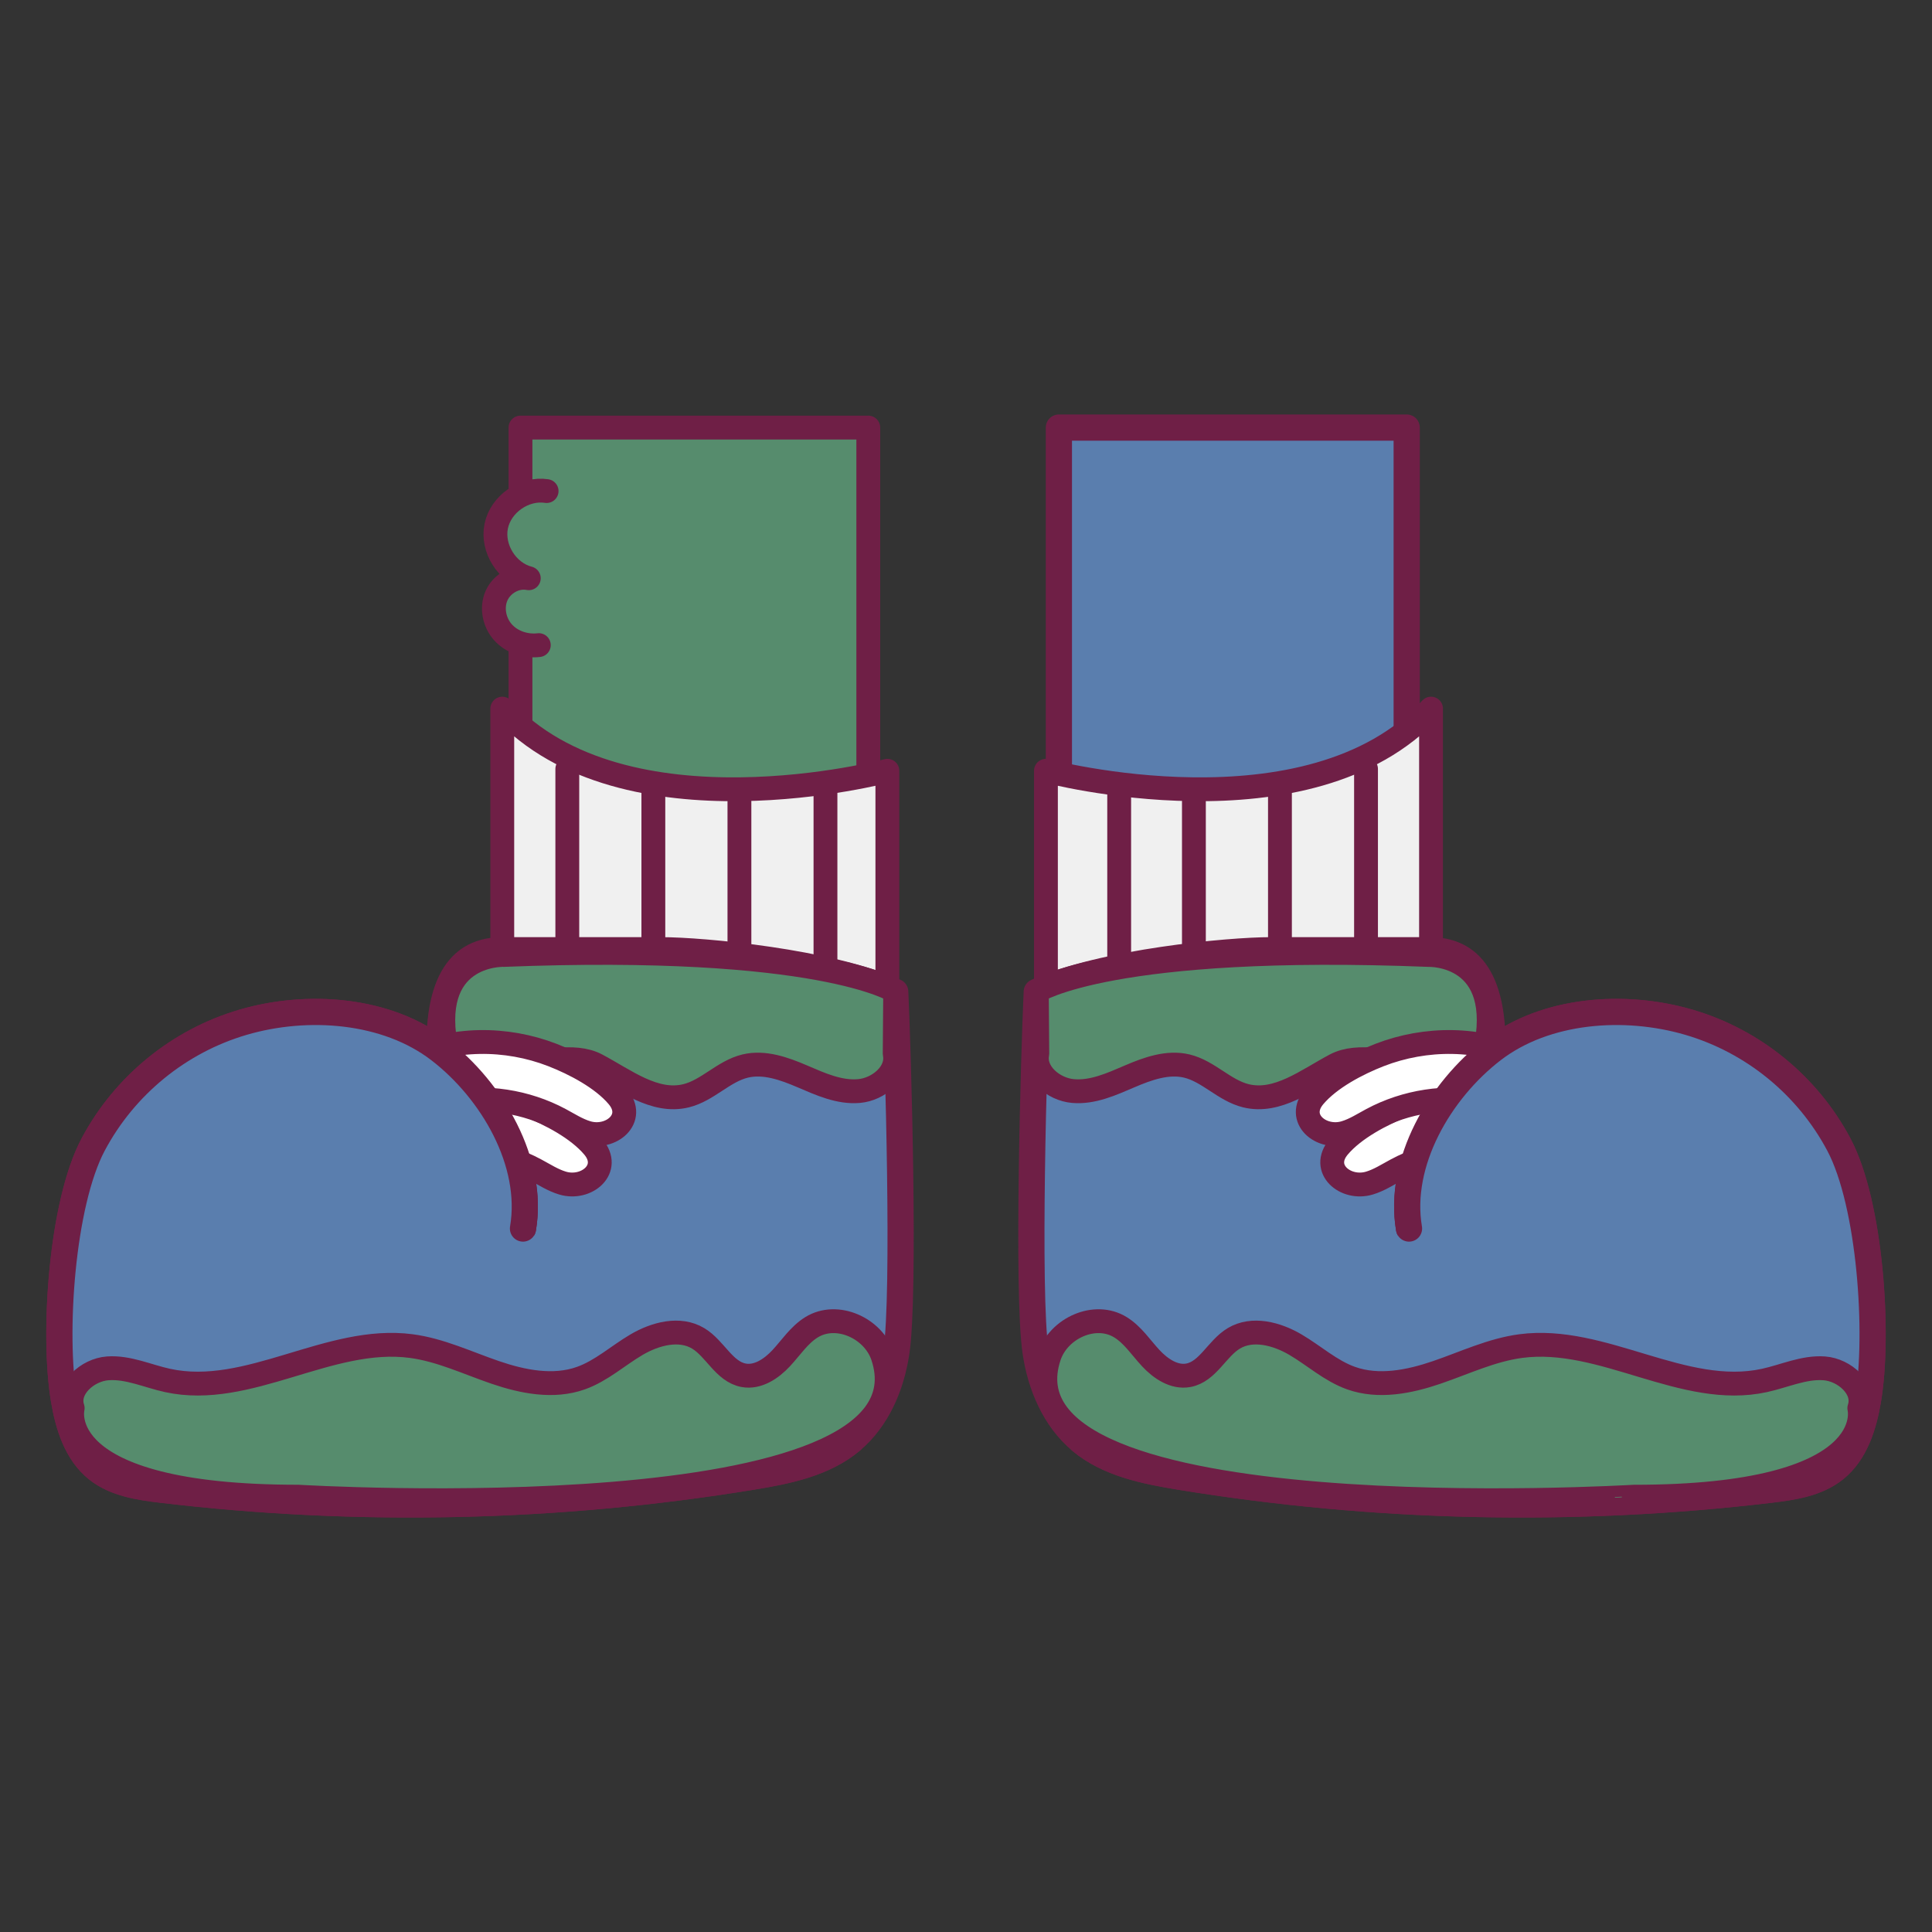 <?xml version="1.0" encoding="iso-8859-1"?>
<!-- Generator: Adobe Illustrator 27.8.1, SVG Export Plug-In . SVG Version: 6.00 Build 0)  -->
<svg version="1.1" xmlns="http://www.w3.org/2000/svg" xmlns:xlink="http://www.w3.org/1999/xlink" x="0px" y="0px"
	 viewBox="0 0 80 80" style="enable-background:new 0 0 80 80;" xml:space="preserve">
<rect x="0" y="0" width="80" height="80" fill="#333333" stroke="none"/>
<g id="Legs">
</g>
<g id="Laag_1">
</g>
<g id="Socks">
</g>
<g id="Shoes">
</g>
<g id="left_arm">
	<g>
		
			<rect x="21.552" y="17.705" style="fill:#568C6D;stroke:#6F1F46;stroke-width:0.987;stroke-linecap:round;stroke-linejoin:round;stroke-miterlimit:10;" width="14.402" height="17.954"/>
		
			<rect x="43.846" y="17.705" style="fill:#5A7EAE;stroke:#6F1F46;stroke-width:1.085;stroke-linecap:round;stroke-linejoin:round;stroke-miterlimit:10;" width="14.402" height="17.954"/>
		
			<path style="fill:#FDFBD2;stroke:#6F1F46;stroke-width:0.987;stroke-linecap:round;stroke-linejoin:round;stroke-miterlimit:10;" d="
			M62.027,43.482"/>
		
			<path style="fill:#FDFBD2;stroke:#6F1F46;stroke-width:0.987;stroke-linecap:round;stroke-linejoin:round;stroke-miterlimit:10;" d="
			M51.855,41.031"/>
		
			<path style="fill:#F0F0F0;stroke:#6F1F46;stroke-width:0.987;stroke-linecap:round;stroke-linejoin:round;stroke-miterlimit:10;" d="
			M36.744,31.916c0,0-10.909,2.898-15.946-2.573v14.927h15.946V31.916z"/>
		
			<line style="fill:none;stroke:#6F1F46;stroke-width:0.987;stroke-linecap:round;stroke-linejoin:round;stroke-miterlimit:10;" x1="23.491" y1="31.84" x2="23.491" y2="44.01"/>
		
			<line style="fill:none;stroke:#6F1F46;stroke-width:0.987;stroke-linecap:round;stroke-linejoin:round;stroke-miterlimit:10;" x1="27.054" y1="32.568" x2="27.054" y2="44.041"/>
		
			<path style="fill:none;stroke:#6F1F46;stroke-width:0.987;stroke-linecap:round;stroke-linejoin:round;stroke-miterlimit:10;" d="
			M30.618,43.887v-10.79V43.887z"/>
		
			<line style="fill:none;stroke:#6F1F46;stroke-width:0.987;stroke-linecap:round;stroke-linejoin:round;stroke-miterlimit:10;" x1="34.181" y1="32.634" x2="34.181" y2="44.141"/>
		
			<path style="fill:#F0F0F0;stroke:#6F1F46;stroke-width:0.987;stroke-linecap:round;stroke-linejoin:round;stroke-miterlimit:10;" d="
			M43.31,31.916c0,0,10.909,2.898,15.946-2.573v14.927H43.31V31.916z"/>
		
			<line style="fill:none;stroke:#6F1F46;stroke-width:0.987;stroke-linecap:round;stroke-linejoin:round;stroke-miterlimit:10;" x1="56.564" y1="31.84" x2="56.564" y2="44.01"/>
		
			<line style="fill:none;stroke:#6F1F46;stroke-width:0.987;stroke-linecap:round;stroke-linejoin:round;stroke-miterlimit:10;" x1="53" y1="32.568" x2="53" y2="44.041"/>
		
			<path style="fill:none;stroke:#6F1F46;stroke-width:0.987;stroke-linecap:round;stroke-linejoin:round;stroke-miterlimit:10;" d="
			M49.437,43.887v-10.79V43.887z"/>
		
			<line style="fill:none;stroke:#6F1F46;stroke-width:0.987;stroke-linecap:round;stroke-linejoin:round;stroke-miterlimit:10;" x1="46.343" y1="32.634" x2="46.343" y2="44.141"/>
		
			<path style="fill:#5A7EAE;stroke:#6F1F46;stroke-width:1.085;stroke-linecap:round;stroke-linejoin:round;stroke-miterlimit:10;" d="
			M21.655,50.872c0.464-2.732-1.267-5.709-3.463-7.398c-2.196-1.69-5.469-1.922-8.128-1.144s-4.913,2.622-6.211,5.07
			S2.186,55.247,2.65,57.978c0.181,1.066,0.529,2.181,1.373,2.857c0.743,0.594,1.738,0.742,2.682,0.854
			c8.118,0.96,16.37,0.778,24.437-0.54c1.456-0.238,2.976-0.545,4.108-1.49c1.08-0.902,1.664-2.289,1.869-3.681
			c0.361-2.444,0.065-12.442-0.049-14.91c-2.717-1.233-7.973-1.72-9.693-1.72c-1.374,0-5.192,0-6.566,0
			c-1.251,0-2.658,0.625-2.614,4.134"/>
		
			<path style="fill:#568C6D;stroke:#6F1F46;stroke-width:0.987;stroke-linecap:round;stroke-linejoin:round;stroke-miterlimit:10;" d="
			M18.522,43.611c0.447,2.014,4.313-0.5,6.181,0.488c1.184,0.627,2.401,1.597,3.709,1.274c0.894-0.221,1.547-1.014,2.443-1.23
			c0.795-0.191,1.62,0.107,2.369,0.428c0.749,0.321,1.53,0.678,2.345,0.607c0.815-0.071,1.635-0.77,1.478-1.548l0.02-2.586
			c0,0-3.058-2.024-16.253-1.5C20.813,39.545,17.6,39.458,18.522,43.611z"/>
		<path style="fill:#FFFFFF;stroke:#6F1F46;stroke-width:0.987;stroke-miterlimit:10;" d="M15.849,45.919
			c-0.385,0.182-0.793,0.448-0.873,0.867c-0.102,0.534,0.415,1.018,0.949,1.117c0.535,0.099,1.078-0.066,1.612-0.168
			c1.567-0.299,3.234-0.045,4.64,0.708c0.366,0.196,0.72,0.427,1.118,0.546c0.988,0.297,2.049-0.583,1.273-1.501
			c-0.642-0.76-1.792-1.361-2.705-1.716C19.946,45.027,17.719,45.034,15.849,45.919z"/>
		<path style="fill:#FFFFFF;stroke:#6F1F46;stroke-width:0.987;stroke-miterlimit:10;" d="M16.862,43.833
			c-0.385,0.182-0.793,0.448-0.873,0.867c-0.102,0.534,0.415,1.018,0.949,1.117c0.535,0.099,1.077-0.066,1.612-0.168
			c1.567-0.299,3.234-0.045,4.64,0.708c0.366,0.196,0.72,0.427,1.118,0.546c0.988,0.297,2.049-0.583,1.273-1.501
			c-0.642-0.76-1.792-1.361-2.705-1.716C20.959,42.941,18.732,42.948,16.862,43.833z"/>
		
			<path style="fill:#5A7EAE;stroke:#6F1F46;stroke-width:1.085;stroke-linecap:round;stroke-linejoin:round;stroke-miterlimit:10;" d="
			M35.251,59.658c-1.132,0.946-2.652,1.253-4.108,1.49c-8.067,1.318-16.32,1.501-24.437,0.54c-0.945-0.112-1.939-0.26-2.682-0.854
			c-0.844-0.675-1.192-1.791-1.373-2.857c-0.464-2.732-0.096-8.13,1.203-10.578s3.552-4.291,6.211-5.07s5.932-0.546,8.128,1.144
			c2.196,1.69,3.927,4.666,3.463,7.398"/>
		
			<path style="fill:#568C6D;stroke:#6F1F46;stroke-width:0.987;stroke-linecap:round;stroke-linejoin:round;stroke-miterlimit:10;" d="
			M36.554,56.167c-0.391-1.175-1.899-1.859-2.952-1.207c-0.508,0.314-0.844,0.837-1.25,1.275s-0.974,0.822-1.561,0.712
			c-0.808-0.151-1.179-1.108-1.884-1.53c-0.77-0.461-1.776-0.192-2.55,0.263c-0.774,0.455-1.456,1.084-2.302,1.385
			c-1.143,0.407-2.414,0.153-3.562-0.241s-2.263-0.927-3.466-1.086c-3.401-0.45-6.736,2.155-10.088,1.424
			c-0.827-0.18-1.631-0.562-2.475-0.502S2.74,57.505,3.01,58.307c0,0-0.95,3.672,9.342,3.667
			C12.352,61.974,39.021,63.583,36.554,56.167z"/>
		
			<path style="fill:#5A7EAE;stroke:#6F1F46;stroke-width:1.085;stroke-linecap:round;stroke-linejoin:round;stroke-miterlimit:10;" d="
			M58.345,50.872c-0.464-2.732,1.267-5.709,3.463-7.398c2.196-1.69,5.469-1.922,8.128-1.144s4.913,2.622,6.211,5.07
			c1.298,2.448,1.666,7.847,1.203,10.578c-0.181,1.066-0.529,2.181-1.373,2.857c-0.743,0.594-1.738,0.742-2.682,0.854
			c-8.118,0.96-16.37,0.778-24.437-0.54c-1.456-0.238-2.976-0.545-4.108-1.49c-1.08-0.902-1.664-2.289-1.869-3.681
			c-0.361-2.444-0.065-12.442,0.049-14.91c2.717-1.233,7.973-1.72,9.693-1.72c1.374,0,5.192,0,6.566,0
			c1.251,0,2.658,0.625,2.614,4.134"/>
		
			<path style="fill:#568C6D;stroke:#6F1F46;stroke-width:0.987;stroke-linecap:round;stroke-linejoin:round;stroke-miterlimit:10;" d="
			M61.478,43.611c-0.447,2.014-4.313-0.5-6.181,0.488c-1.184,0.627-2.401,1.597-3.709,1.274c-0.894-0.221-1.547-1.014-2.443-1.23
			c-0.795-0.191-1.62,0.107-2.369,0.428c-0.749,0.321-1.53,0.678-2.345,0.607c-0.815-0.071-1.635-0.77-1.478-1.548l-0.02-2.586
			c0,0,3.058-2.024,16.253-1.5C59.187,39.545,62.4,39.458,61.478,43.611z"/>
		<path style="fill:#FFFFFF;stroke:#6F1F46;stroke-width:0.987;stroke-miterlimit:10;" d="M64.151,45.919
			c0.385,0.182,0.793,0.448,0.873,0.867c0.102,0.534-0.415,1.018-0.949,1.117c-0.535,0.099-1.077-0.066-1.612-0.168
			c-1.567-0.299-3.234-0.045-4.64,0.708c-0.366,0.196-0.72,0.427-1.118,0.546c-0.988,0.297-2.049-0.583-1.273-1.501
			c0.642-0.76,1.792-1.361,2.705-1.716C60.054,45.027,62.281,45.034,64.151,45.919z"/>
		<path style="fill:#FFFFFF;stroke:#6F1F46;stroke-width:0.987;stroke-miterlimit:10;" d="M63.138,43.833
			c0.385,0.182,0.793,0.448,0.873,0.867c0.102,0.534-0.415,1.018-0.949,1.117c-0.535,0.099-1.078-0.066-1.612-0.168
			c-1.567-0.299-3.234-0.045-4.64,0.708c-0.366,0.196-0.72,0.427-1.118,0.546c-0.988,0.297-2.049-0.583-1.273-1.501
			c0.642-0.76,1.792-1.361,2.705-1.716C59.041,42.941,61.268,42.948,63.138,43.833z"/>
		
			<path style="fill:#5A7EAE;stroke:#6F1F46;stroke-width:1.085;stroke-linecap:round;stroke-linejoin:round;stroke-miterlimit:10;" d="
			M44.749,59.658c1.132,0.946,2.652,1.253,4.108,1.49c8.067,1.318,16.32,1.501,24.437,0.54c0.945-0.112,1.939-0.26,2.682-0.854
			c0.844-0.675,1.192-1.791,1.373-2.857c0.464-2.732,0.096-8.13-1.203-10.578c-1.298-2.448-3.552-4.291-6.211-5.07
			s-5.932-0.546-8.128,1.144c-2.196,1.69-3.927,4.666-3.463,7.398"/>
		
			<path style="fill:#568C6D;stroke:#6F1F46;stroke-width:0.987;stroke-linecap:round;stroke-linejoin:round;stroke-miterlimit:10;" d="
			M43.446,56.167c0.391-1.175,1.899-1.859,2.952-1.207c0.508,0.314,0.844,0.837,1.25,1.275s0.974,0.822,1.561,0.712
			c0.808-0.151,1.179-1.108,1.884-1.53c0.77-0.461,1.776-0.192,2.55,0.263c0.774,0.455,1.456,1.084,2.302,1.385
			c1.143,0.407,2.414,0.153,3.562-0.241s2.263-0.927,3.466-1.086c3.401-0.45,6.736,2.155,10.088,1.424
			c0.827-0.18,1.631-0.562,2.475-0.502c0.844,0.06,1.724,0.846,1.454,1.648c0,0,0.95,3.672-9.342,3.667
			C67.648,61.974,40.979,63.583,43.446,56.167z"/>
		
			<path style="fill:#568C6D;stroke:#6F1F46;stroke-width:0.987;stroke-linecap:round;stroke-linejoin:round;stroke-miterlimit:10;" d="
			M22.311,26.713c-0.541,0.064-1.117-0.124-1.482-0.529c-0.365-0.405-0.489-1.025-0.267-1.523c0.222-0.498,0.799-0.824,1.334-0.717
			c-0.906-0.232-1.536-1.24-1.349-2.156c0.187-0.917,1.162-1.596,2.087-1.454"/>
	</g>
</g>
</svg>
